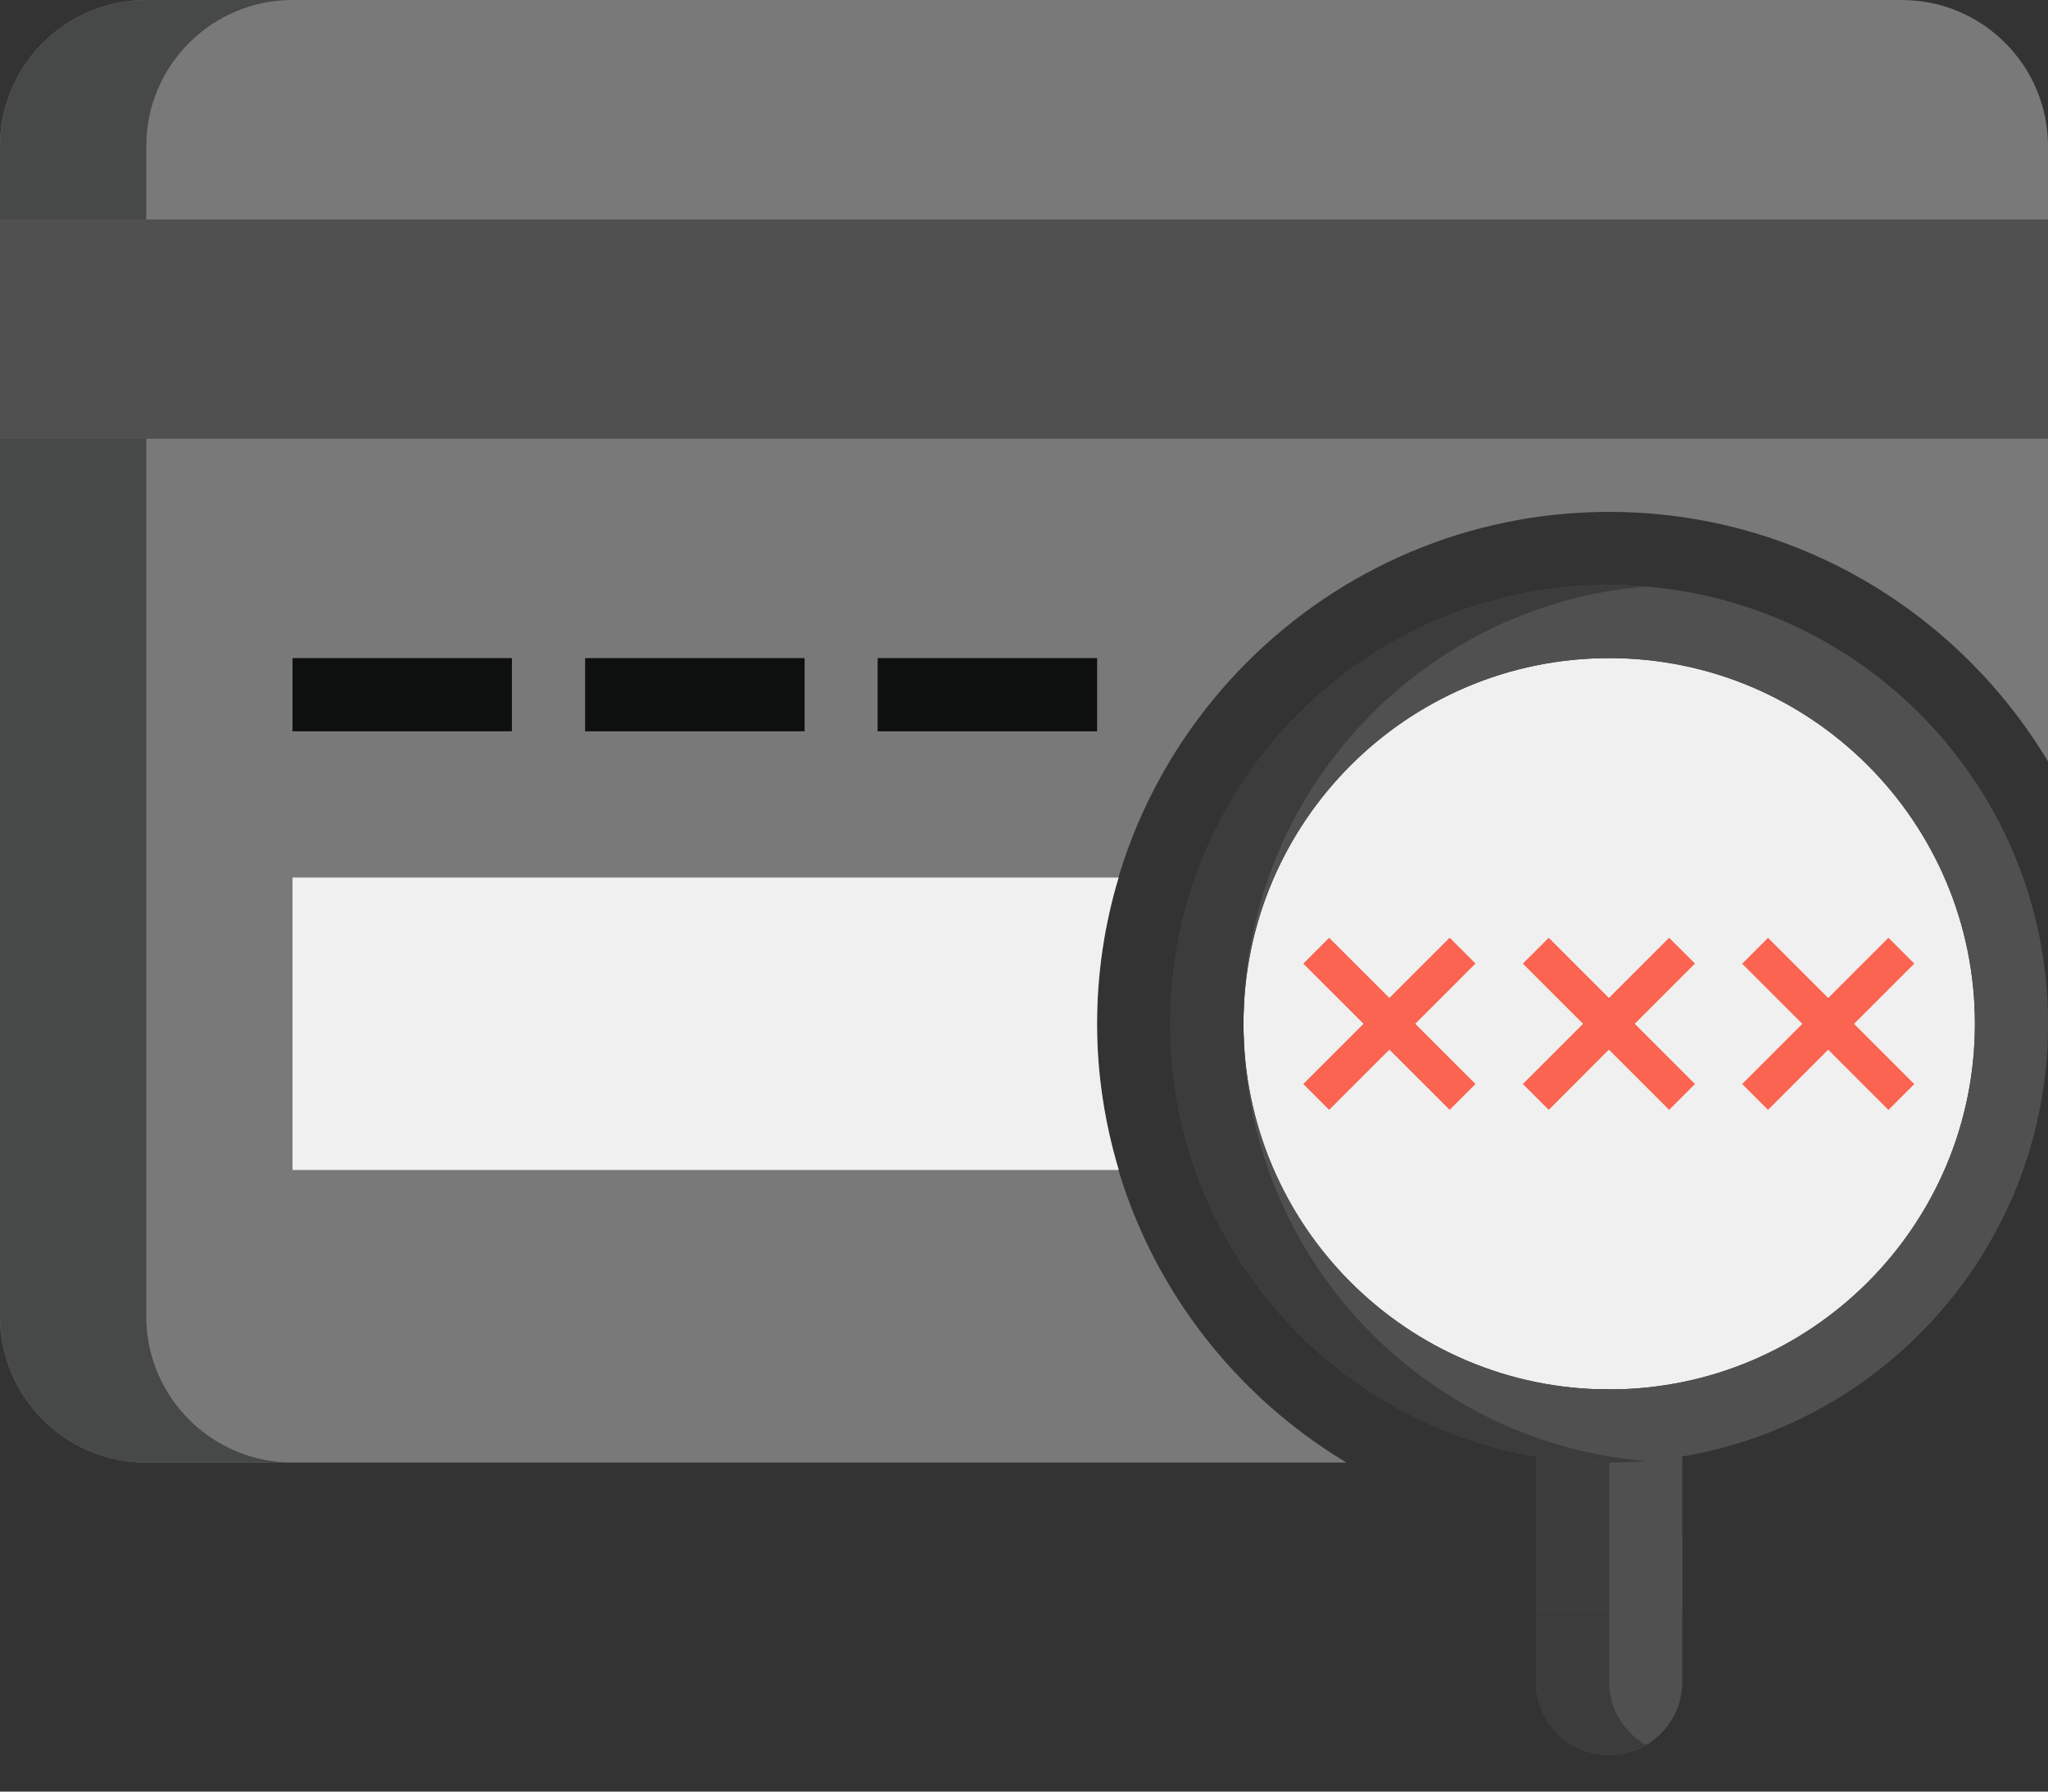 <svg width="24" height="21" viewBox="0 0 24 21" fill="none" xmlns="http://www.w3.org/2000/svg">
<rect x="0" y="0" width="24" height="21" fill="#333333" stroke="none"/>
<path d="M12.857 12C12.857 8.691 15.549 6 18.857 6C21.041 6 22.95 7.176 24 8.925V1.714C24 0.768 23.232 0 22.286 0H1.714C0.768 0 0 0.768 0 1.714V15.429C0 16.375 0.768 17.143 1.714 17.143H15.779C14.031 16.094 12.857 14.183 12.857 12Z" fill="#797979"/>
<path d="M1.714 15.429V1.714C1.714 0.768 2.482 0 3.429 0H1.714C0.768 0 0 0.768 0 1.714V15.429C0 16.375 0.768 17.143 1.714 17.143H3.429C2.482 17.143 1.714 16.375 1.714 15.429Z" fill="#474848"/>
<path d="M0 2.572H24V5.143H0V2.572Z" fill="#505050"/>
<path d="M0 2.572H1.714V5.143H0V2.572Z" fill="#505050"/>
<path d="M18.858 16.286C16.491 16.286 14.572 14.367 14.572 12C14.572 9.633 16.491 7.714 18.858 7.714C21.225 7.714 23.144 9.633 23.144 12C23.144 14.367 21.225 16.286 18.858 16.286Z" fill="#F0F0F0"/>
<path d="M18.857 20.571C18.384 20.571 18 20.188 18 19.714V16.286H19.714V19.714C19.714 20.188 19.331 20.571 18.857 20.571Z" fill="#505050"/>
<path d="M18.857 19.714V16.286H18V19.714C18 20.188 18.384 20.571 18.857 20.571C19.014 20.571 19.159 20.526 19.286 20.453C19.031 20.304 18.857 20.03 18.857 19.714Z" fill="#3C3C3C"/>
<path d="M12.856 12C12.856 11.404 12.946 10.829 13.109 10.286H3.428V13.714H13.111C12.948 13.17 12.856 12.596 12.856 12Z" fill="#F0F0F0"/>
<path d="M18.858 6.857C16.018 6.857 13.715 9.16 13.715 12C13.715 14.84 16.018 17.143 18.858 17.143C21.698 17.143 24.001 14.84 24.001 12C24.001 9.16 21.698 6.857 18.858 6.857ZM18.858 16.286C16.495 16.286 14.572 14.363 14.572 12C14.572 9.637 16.495 7.714 18.858 7.714C21.221 7.714 23.143 9.637 23.143 12C23.143 14.363 21.221 16.286 18.858 16.286Z" fill="#505050"/>
<path d="M14.572 12C14.572 9.304 16.647 7.093 19.286 6.875C19.144 6.863 19.003 6.857 18.858 6.857C16.018 6.857 13.715 9.16 13.715 12C13.715 14.84 16.018 17.143 18.858 17.143C19.003 17.143 19.144 17.137 19.286 17.125C16.647 16.907 14.572 14.696 14.572 12Z" fill="#3C3C3C"/>
<path d="M18 18H19.714V18.857H18V18Z" fill="#505050"/>
<path d="M18 18H18.857V18.857H18V18Z" fill="#3C3C3C"/>
<path d="M15.273 12.706L16.988 10.991L17.291 11.294L15.576 13.009L15.273 12.706Z" fill="#FA6450"/>
<path d="M15.273 11.295L15.576 10.992L17.291 12.706L16.988 13.009L15.273 11.295Z" fill="#FA6450"/>
<path d="M17.846 12.706L19.56 10.992L19.863 11.294L18.149 13.009L17.846 12.706Z" fill="#FA6450"/>
<path d="M17.846 11.295L18.149 10.992L19.863 12.706L19.56 13.009L17.846 11.295Z" fill="#FA6450"/>
<path d="M20.416 12.706L22.13 10.992L22.433 11.295L20.719 13.009L20.416 12.706Z" fill="#FA6450"/>
<path d="M20.416 11.296L20.719 10.993L22.433 12.707L22.13 13.01L20.416 11.296Z" fill="#FA6450"/>
<path d="M3.428 7.714H5.999V8.572H3.428V7.714Z" fill="#0E0F0F"/>
<path d="M6.857 7.714H9.429V8.572H6.857V7.714Z" fill="#0E0F0F"/>
<path d="M10.285 7.714H12.857V8.572H10.285V7.714Z" fill="#0E0F0F"/>
</svg>
